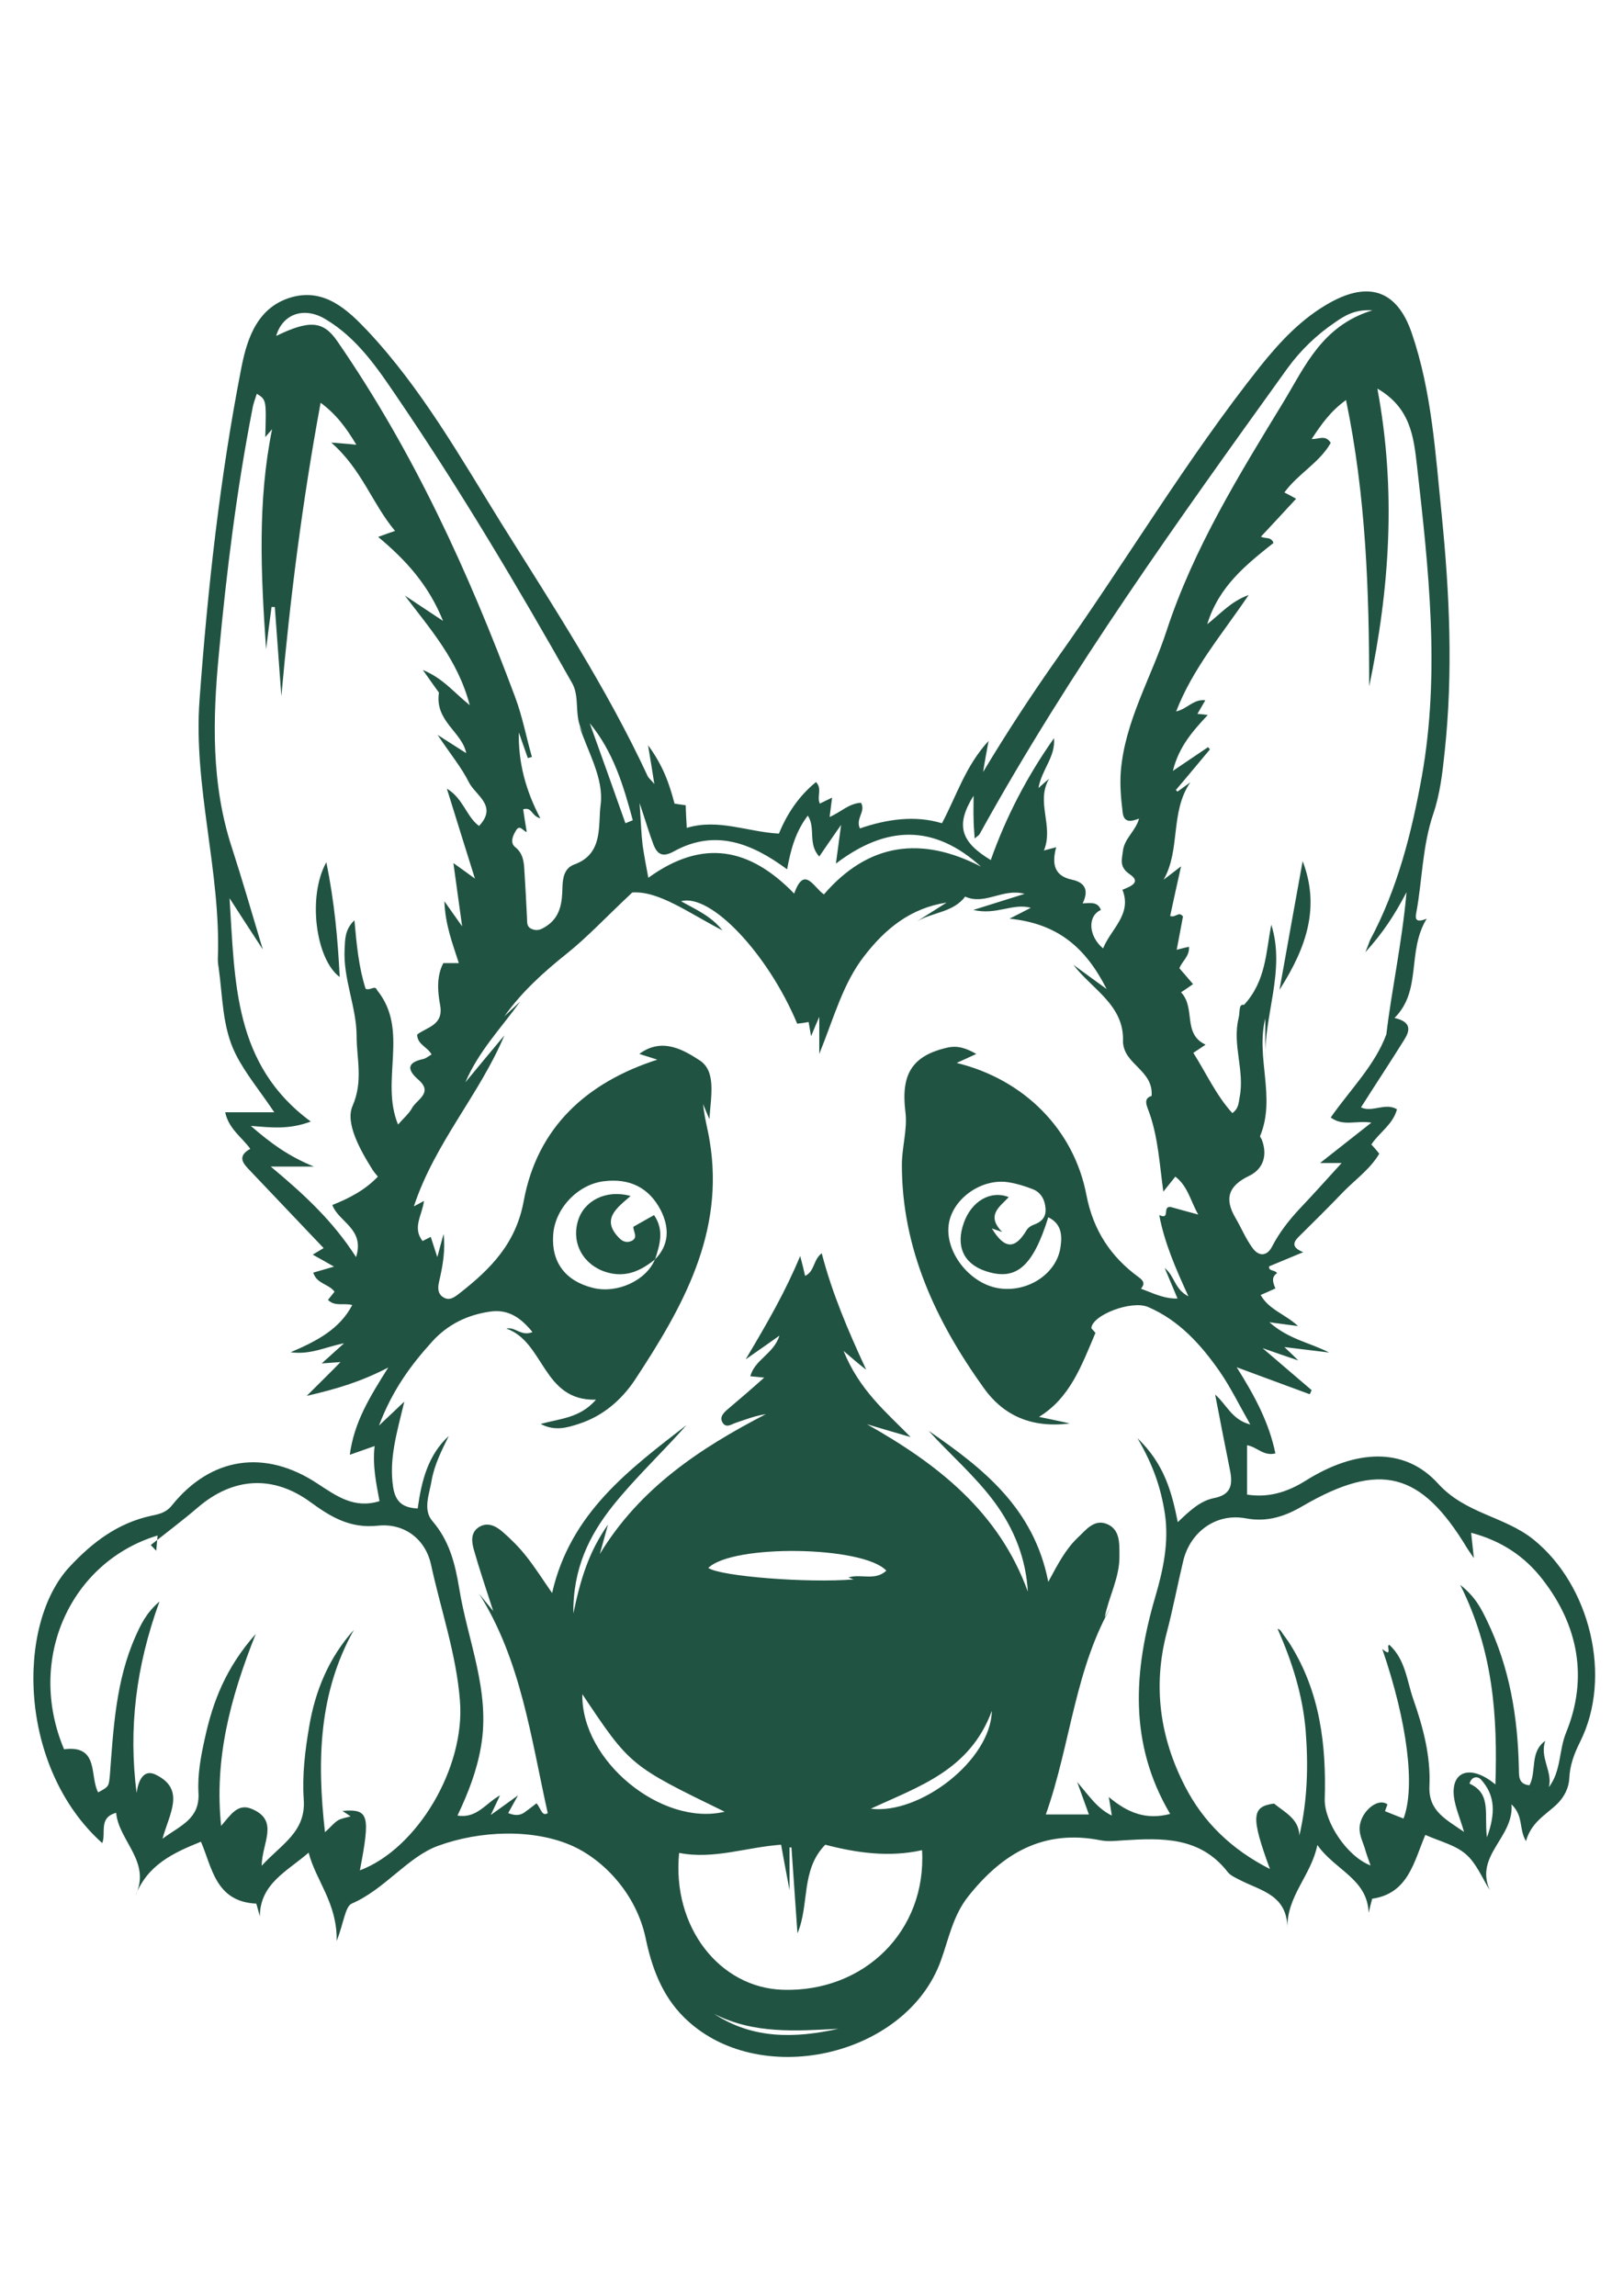 <?xml version="1.0" encoding="utf-8"?>
<!-- Generator: Adobe Illustrator 24.2.3, SVG Export Plug-In . SVG Version: 6.00 Build 0)  -->
<svg version="1.1" id="Layer_1" xmlns="http://www.w3.org/2000/svg" xmlns:xlink="http://www.w3.org/1999/xlink" x="0px" y="0px"
	 viewBox="0 0 595.3 841.9" style="enable-background:new 0 0 595.3 841.9; fill: #215342;" xml:space="preserve">
<g>
	<path d="M123.5,711.8c0.2-14-7.6-22-10.3-32.4c-7.9,6.9-17.8,11.3-17.9,23.4c-0.5-1.8-0.9-3.5-1.3-4.7c-15-0.7-16.2-13.3-20.3-22.7
		c-10.2,4.1-19.7,8.5-24.1,20c6.1-12.7-6-20.1-7-30.6c-6.6,1.8-3.6,7.4-5.1,11.1c-30.8-27.6-31.7-80.1-12-101.3
		c8.4-9,17.6-16,29.8-18.7c2.9-0.6,5.6-1.1,7.8-3.9c14.3-17.7,34.1-20.7,53.4-7.9c6.9,4.5,13.4,9.3,22.7,6.4
		c-1.2-6.5-2.6-12.9-1.8-20.2c-3.2,1.1-5.6,2-9.1,3.2c1.6-12.1,7.4-21.3,14.1-32c-9.8,5.1-18.6,7.8-29.9,10.4
		c5.2-5.2,8.8-8.7,12.4-12.4c-1.8,0.1-3.7,0.3-6.9,0.5c3-2.7,5.1-4.6,8.2-7.4c-7,1.4-12.3,4.3-19.6,3.3c9.6-4.1,17.9-8.4,22.6-17.3
		c-3-0.9-6.3,0.7-8.9-1.9c0.8-1,1.6-2,2.4-3c-2.1-2.9-6.5-2.8-7.8-7c2.4-0.7,4.8-1.4,7.6-2.2c-2.6-1.5-4.9-2.8-7.8-4.4
		c1.9-1.1,3.3-2,4-2.4c-8.9-9.4-17.9-18.8-26.8-28.2c-2.5-2.6-5.3-5.3-0.1-8.2c-3.2-4.4-7.9-7.3-9.2-13.4c5.8,0,11.4,0,18,0
		c-5.2-7.8-10.6-14.2-14.2-21.4c-4.9-9.8-4.7-21-6.2-31.6c-0.2-1.1-0.3-2.2-0.3-3.3c1.2-32-9.1-63.1-6.7-95.1
		c3-40.9,7.5-81.7,15.4-122c2.2-11.1,6.2-22.2,18.7-25.6c11.8-3.1,20.1,4.6,27.4,12.3c19.9,21.2,34.1,46.4,49.3,70.9
		c18.9,30.2,38.5,60.1,53.6,92.6c0.2,0.5,0.8,0.9,2.4,2.8c-0.8-5.2-1.4-8.8-2.3-14.2c5.4,7.3,7.8,14,9.7,21.4
		c1.2,0.2,2.6,0.4,4.1,0.6c0.1,2.7,0.2,5.2,0.4,8.3c11.6-3.5,22.3,1.5,33.8,2.1c2.9-7.1,7.2-13.7,13.6-18.9c2.4,2.5,0.2,5.2,1.4,7.9
		c1.2-0.6,2.5-1.2,4.5-2.2c-0.3,2.6-0.6,4.5-0.9,7.1c4-1.7,7.1-5,11.5-5.2c1.9,3.2-2.1,5.7-0.4,9.4c9.9-3.4,20.2-4.9,30.1-1.9
		c5.4-10.1,8.5-20.8,17.1-30.2c-0.9,4.9-1.5,8.1-2,11.4c8.7-14.5,17.8-28.4,27.4-42c25.1-35.3,47.2-72.7,74.2-106.7
		c7.3-9.1,15.2-17.6,25.6-23.4c14.4-8,24.7-4.4,30,11.1c7.4,21.6,8.7,44.3,11,66.7c2.9,28.9,4.2,57.9,1.1,86.8
		c-0.8,7.7-1.7,15.6-4.2,22.9c-4,11.8-4,24.1-6.2,36.1c-0.4,2-0.6,4.1,3.8,2.3c-7.4,12.1-1.6,26.2-11.8,36.4
		c6.5,1.5,5.6,4.8,3.5,8.1c-5.1,8.2-10.5,16.3-15.8,24.7c4.1,2,8.9-1.9,13.2,0.7c-1.5,5.6-6.4,8.4-9.4,12.9c1,1.1,1.9,2.1,2.9,3.4
		c-3.4,5.7-8.7,9.4-13.1,13.9c-5.4,5.6-10.9,11.1-16.5,16.6c-2.1,2.1-2.5,3.9,1.7,5.6c-4.8,2-8.6,3.6-12.5,5.2
		c-0.3,1.9,2.2,1.2,2.9,2.5c-2.2,1.5-1.5,3.4-0.6,5.6c-1.8,0.8-3.5,1.6-5.4,2.4c3,5.4,9,7,13.7,11.4c-3.6-0.5-6.3-0.8-10.5-1.4
		c7.1,6.3,15,7.5,21.9,11.1c-5-0.6-10-1.2-16.4-2c2.2,2.1,3.3,3.1,5.1,4.9c-4.1-1.4-7.2-2.4-13.1-4.5c7.5,6.4,12.7,10.9,18,15.4
		c-0.2,0.5-0.5,1-0.7,1.5c-8.5-3.1-17-6.3-26.8-9.9c6.7,10.6,11.9,20.4,14.2,31.6c-4.4,1.1-6.7-2.4-10.4-3c0,6.1,0,12,0,18.1
		c7.8,1.2,14.6-0.8,21.5-5.1c18.3-11.5,36.3-12.5,48.6,1.1c10.1,11.1,24.3,11.9,35,20.5c20.7,16.7,29,50.3,17.1,74.1
		c-2.2,4.4-3.8,8.6-4,13.5c-0.2,3.6-1.9,6.8-4.4,9.3c-4.1,4-9.5,6.6-11.5,13.7c-2.7-4.7-0.8-9.2-5.3-13.5c1,12.1-13.6,18.6-8,31.4
		c-2.8-4.5-4.9-9.8-8.7-13.1c-3.9-3.4-9.5-4.7-14.9-7.1c-4.2,9.8-6.2,21.5-19.5,23.4c-0.5,1.8-0.9,3.5-1.3,5.2
		c-0.4-12.5-12.4-15.7-18.8-24.9c-2.3,11.3-11.3,18.7-11,30.6c0-12.2-9.6-13.8-17.1-17.6c-1.7-0.9-3.7-1.7-4.8-3.1
		c-10.1-13-24.1-12.5-38.4-11.6c-2.7,0.2-5.5,0.5-8.1,0c-21-4.2-36.1,4.7-48.7,20.6c-5.6,7.1-7.1,15.5-10,23.5
		c-12.8,35.6-67.5,47.6-94.4,20.6c-8-8-11.7-18.3-13.9-28.9c-3.4-16-15.1-28.4-26.7-33.7c-14.4-6.5-34.1-5.7-49.4-0.1
		c-11.1,4-19.6,16-31.7,21.2C126.6,699.2,126.1,705.1,123.5,711.8z M240.2,461.9c5.4-5.4,5.3-11.8,2.2-18
		c-4.3-8.4-11.5-11.9-21-10.7c-9.5,1.2-17.9,10-18.5,19.7c-0.7,10,4.5,16.9,14.6,19.4C226.4,474.5,237,469.6,240.2,461.9
		L240.2,461.9z M309.4,495.4c5.9,14.5,15.5,22.3,24.6,31.6c-5.9-1.7-11-3.2-16-4.7c25.9,14.6,48.4,32.1,59,61.4
		c-0.7-12.2-5-23-12.2-32.8c-7.1-9.6-16.2-17.4-24.2-26.2c19.9,13.7,38.6,28.3,43.9,55.4c3.7-6.9,6.5-12.1,10.8-16.2
		c3-2.8,5.9-6.8,10.5-5.1c5,1.9,4.8,7,4.8,11.5c0.2,8.1-3.9,15.1-5.4,22.8c1.1-1.9,2.2-3.7,3.3-5.6c-14.3,23.9-15.7,52-24.9,77.9
		c5.3,0,10.4,0,15.8,0c-1.3-3.6-2.4-6.7-4.3-11.9c4.7,5.5,7.4,9.7,12.7,12.3c-0.4-2.5-0.6-3.9-1.1-6.8c7,5.9,13.8,8.5,22.5,6.2
		c-15.3-25.9-13.4-52.5-5.4-79.8c2.8-9.6,5-19.6,3.5-30.1c-1.4-9.2-4.1-17.7-10.1-27.9c9.9,9.5,12.6,19.8,14.8,30.8
		c4.3-4.1,8.2-7.8,13.2-8.8c6.3-1.2,7-4.8,6-10c-1.8-9-3.6-18-5.5-28c4.4,3.9,6.1,9.2,12.9,11c-4.1-7.2-7.2-13.6-11.2-19.4
		c-6.9-9.9-14.9-18.8-26.3-23.7c-6.1-2.6-20.6,3-20.8,7.8c0.8,0.9,1.7,1.9,1.5,1.7c-5.1,12-9.3,23.8-20.7,30.8
		c3.1,0.6,6.2,1.3,11.3,2.4c-14.6,1.9-24.7-3.4-31.5-12.9c-17.5-24.4-30.1-51-30.1-81.9c0-6.5,2.1-13.1,1.3-19.4
		c-1.7-13.7,2.3-20.6,15.3-23.6c3.8-0.9,7,0.2,10.7,2.3c-2.7,1.2-4.7,2.2-7.2,3.3c24.6,6,43,24.3,47.6,48.5
		c2.5,12.9,8.9,22.6,19.2,30.1c1.8,1.3,2.3,2.4,0.8,4.2c4.4,1.6,8.3,3.7,13.4,3.6c-1.5-3.6-2.9-6.9-4.7-11.2
		c3.8,3.1,3.5,7.7,8.7,10.4c-4.8-10.5-8.8-19.7-10.7-29.8c4.2,1.9,1-3.2,4.1-3c2.6,0.7,6,1.7,10.2,2.8c-2.9-5.1-3.8-10.4-8.4-13.9
		c-1.5,1.9-2.8,3.5-4.4,5.5c-1.4-10.1-1.9-19.7-5.1-28.8c-0.9-2.6-2.5-5.3,0.8-6.3c0.7-9.5-10.1-11.4-10.5-19.8
		c0.6-13.5-11.3-19.2-18.2-28.3c3.5,2.6,7.1,5.2,12.2,8.9c-7.7-15.2-17.9-24-35.6-25.8c4-2,5.6-2.9,7.8-4
		c-6.8-1.8-12.5,2.8-21.1,0.8c7.6-2.4,12.8-4,18.8-5.9c-8-2.2-14.5,4.3-21.8,1c-4.3,5.8-11.9,5.7-17.7,9.1c3.6-2.3,7.3-4.6,10.9-6.9
		c-13.2,2-22.5,9.6-30.2,19.6c-7.8,10-11,22.3-16.5,35.9c0-5.6,0-8.8,0-13.6c-1.4,3.2-2.1,4.9-3,7.1c-0.4-2.1-0.6-3.5-0.9-5.2
		c-1.7,0.3-3,0.5-4.2,0.6c-10.7-25.6-31.7-47.9-42.6-44.9c5.3,3,10.9,5.3,15.2,10.7c-12.4-6.4-23.4-14.6-33.1-13.9
		c-10,9.4-16.6,16.5-24,22.4c-8.5,6.8-16.5,14-22.9,23c1.9-1.8,3.9-3.6,5.8-5.4c-7,9.7-15.3,18.3-20.1,29.6
		c4.8-5.8,9.6-11.6,14.3-17.2c-9.1,21.7-25.5,39.4-33.2,62.7c1.6-0.8,2.4-1.3,3.7-2c-0.6,5.2-4.4,9.8-0.5,14.7c1-0.5,2-1,3-1.5
		c0.7,2.1,1.2,3.8,2.4,7.4c1.1-4.1,1.7-6.2,2.3-8.5c0.7,6.1-0.3,11.7-1.6,17.3c-0.5,2.1-0.8,4.6,1.6,6c2.2,1.3,4-0.1,5.7-1.4
		c11.4-8.9,20.8-18.2,23.7-34c5-27.1,23.2-43.5,49-51.8c-1.8-0.6-4.1-1.3-6.6-2.1c8.4-6.3,16.5-1.3,22.2,2.4c6,4,4.1,12.8,3.5,21.5
		c-1.2-2.8-1.8-4.2-2.3-5.5c0.4,4.7,1.7,9.1,2.4,13.5c5.6,33.7-9.9,61-27.4,87.6c-5,7.5-11.9,13.4-20.7,16.2
		c-4.3,1.4-8.7,2.7-13.9,0c7.1-2,14.4-2.1,20.3-8.9c-19.7,0.5-18.8-21.2-32.9-26.1c3.4-0.7,5.4,3,9.6,1.3c-4.3-5.3-8.9-8.5-15.6-7.5
		c-8.3,1.2-15.5,4.7-21.2,11c-7.7,8.5-14.5,17.6-19.5,30.8c4-3.8,6.1-5.8,9.3-8.8c-2.7,11.3-5.7,21-4.1,31.4c0.9,5.6,3.7,7.5,9,7.8
		c1.4-10,3.7-19.5,11.4-26.6c-2.6,5.3-5.3,10.6-6.3,16.4c-0.8,4.9-3.3,10.6,0.3,14.8c6.2,7.2,8.3,15.5,9.8,24.5
		c3.1,19.4,11.6,37.9,8,58.3c-1.5,8.7-4.6,16.8-8.6,25.2c7.1,1.2,10.4-4.6,15.6-7.4c-1.2,2.5-2,4.3-3.4,7.2c3.6-2.6,6.3-4.5,10-7.2
		c-1.7,3-2.6,4.7-3.6,6.5c2.3,0.9,4.1,1,5.9-0.2c1.5-1.1,3-2.2,4.5-3.4c1.6,1.9,2,5,4.1,3.6c-6.2-27.8-9.8-56.1-25.2-80.5
		c1.4,1.8,2.9,3.6,5.2,6.4c-2.7-8.4-5.1-15.4-7.1-22.5c-0.8-2.8-1.3-6.3,1.9-8.3c3.2-2,6.3-0.3,8.7,1.8c3.1,2.7,6.1,5.7,8.6,8.9
		c3.2,4,5.9,8.3,9.5,13.5c6.7-29.4,28.3-45.3,49.3-61.6c-8.9,10.1-18.8,19.3-27.1,29.7c-8.5,10.7-14.6,22.9-14.4,39.4
		c2.6-12.5,5.6-22.5,12.7-32.6c-1.3,4.6-2.1,7.7-3,10.8c14.6-24.1,36.7-38.8,60.9-51.3c-4,0.6-7.5,2-11.1,3.2c-1.5,0.5-3.4,2-4.7,0
		c-1.3-2,0.1-3.5,1.7-4.9c4.4-3.7,8.8-7.5,13.5-11.7c-2-0.2-3.3-0.3-5.1-0.5c1.7-6.2,8.5-8.1,10.7-14.9c-4.1,2.9-7.2,5.1-12.4,8.7
		c8.1-13.6,14.6-24.9,20-37.9c0.8,3,1.3,5.1,1.8,7.3c3.6-1.7,2.9-5.9,6.1-8.3c3.8,14.6,9.5,28,16.3,42.7
		C314.6,499.9,313.1,498.6,309.4,495.4z M458,218.2c-9.8,14.5-20.5,26.9-26.6,42.7c4.1-0.9,6.3-4.6,10.7-4.1c-1.1,1.9-1.9,3.3-2.9,5
		c1.4,0.1,2.3,0.2,3.8,0.4c-5.5,5.9-10.6,11.6-12.8,20.5c4.9-3.3,8.9-6,12.9-8.7c0.2,0.3,0.5,0.5,0.7,0.8c-4.2,5-8.3,10-12.5,14.9
		c0.2,0.2,0.4,0.4,0.6,0.6c1.6-1.1,3.1-2.3,4.7-3.4c-7.5,10.9-3.5,24.7-9.8,35.7c1.8-1.4,3.6-2.7,6.4-4.9c-1.6,7.1-2.8,12.7-4,18.2
		c2.1,0.8,3.1-1.9,4.7,0.2c-0.7,3.7-1.4,7.6-2.3,12.2c2.2-0.6,3.3-0.8,4.5-1.1c0.3,3.5-2.6,5.3-3.5,7.9c1.6,1.8,3.1,3.6,5,5.8
		c-1.7,1.2-3,2.1-4.4,3c5.5,5.8,0.4,15.2,9,19.2c-2.1,1.4-3.1,2.1-4.5,3c4.8,7.6,8.4,15.6,14.3,22.1c2.4-1.7,2.3-3.9,2.7-5.9
		c1.9-9.7-2.8-19.2-0.4-28.9c0.6-2.4-0.1-5.3,2-4.9c8.1-8.8,8-19.3,10-29.4c5.3,16.8-2.8,33.2-2.2,49.8c0-5.1,0-10.3,0-15.4
		c-3.6,14.3,4,28.9-1.9,43.1c-0.1,0.3,0.4,0.8,0.6,1.3c2.2,5.7,0.6,10.8-4.6,13.3c-7.7,3.7-9.2,8.4-5,15.5c2.1,3.6,3.7,7.5,6.1,10.8
		c2.2,3.2,5.3,3.5,7.3-0.4c2.6-5,6-9.4,9.8-13.5c5.4-5.7,10.6-11.5,15.7-17.1c-1.8,0-4.4,0-7.9,0c6.6-5.2,12.3-9.7,18.8-14.8
		c-5.5-0.9-10.4,1.5-14.9-1.9c7.2-10.3,16.2-19.1,20.4-30.5c2-16.8,5.7-33.2,7.4-52.1c-4.5,8.5-8.5,14.7-15.1,22
		c1.2-2.9,1.4-3.7,1.7-4.4c10.1-18.8,15.3-39.5,19-60c6.8-38,2.5-76.3-1.8-114.3c-1.2-10.4-2.4-21-14.5-28c7,37.4,4.5,73.4-3,109.2
		c0-35-1.2-69.9-8.5-105c-5.8,4.2-9.1,9-12.6,14.3c2.7,0.1,5-1.7,7,1.4c-4.1,7.3-12,11.3-17,18.2c1.4,0.7,2.5,1.3,4.3,2.3
		c-4.5,4.9-8.7,9.4-12.9,13.9c1.7,0.9,3.7-0.1,4.6,2.3c-9.9,7.9-20,15.8-24.3,29.8C447.8,225,451.4,220.6,458,218.2z M94.2,144.4
		c-0.6,1.9-1.3,3.6-1.6,5.5c-5.8,29.7-9.5,59.7-12.3,89.7c-2.3,24-2.9,48,4.8,71.4c3.7,11.4,7,22.9,11.3,37.2
		c-4.9-7.5-8.2-12.6-12.2-18.8c2,30.9,1.5,61.1,29.8,81.9c-8.1,3-14.3,2.2-22,1.6c7.3,6.3,13.6,11,23.1,14.9c-6.4,0-10.3,0-15.8,0
		c12.1,10.1,22.7,19.8,31.3,33.2c3.3-10.4-6.4-12.8-8.7-19.1c6.3-2.5,12-5.5,16.7-10.4c-0.9-1.1-1.5-1.8-2-2.6
		c-4.6-7.3-10-17.1-7.3-23.3c4-9.2,1.5-17.3,1.5-25.6c0-10.7-5-21-4.4-32c0.2-3.4,0-7.1,3.6-10.5c0.8,9,1.6,17.3,4.1,25.1
		c1.7,0.8,3.5-1.5,4.2,0.5c12,14.8,1,33,7.7,49.3c2.1-2.4,4-4,5.1-6c1.7-3.2,8-5.6,2.3-10.5c-4-3.5-4.3-6.2,1.7-7.5
		c1.1-0.2,2.1-1.1,3.2-1.7c-1.6-2.9-5.2-3.6-5.3-7.3c3.6-2.8,9.9-3.4,8.4-11c-0.9-4.9-1.3-10.4,1.2-15.2c2.1,0,3.7,0,5.7,0
		c-2.3-7.2-5-14-5.3-22.7c2.3,3.3,3.8,5.4,6.5,9.2c-1.2-8.8-2.1-15.3-3.2-23.2c3.1,2.2,5,3.6,7.9,5.7c-3.6-11.5-6.8-21.7-10.3-33
		c6.1,3.7,7.1,10.2,11.8,13.7c7-7.4-1.3-11.2-3.7-16c-2.7-5.4-6.6-10.1-11.5-17.4c5,3.2,7.8,5,10.5,6.7c-1.5-7.8-11.6-11.7-10-22.2
		c-1.1-1.5-3-4.2-5.9-8.3c7.5,3.1,11.2,8.1,17.2,12.9c-4.4-16.7-14.6-28-23.8-40.2c4.3,2.9,8.6,5.7,14,9.3
		c-5.3-13.2-13.6-22.3-23.8-30.8c3-1.1,4.4-1.6,6.2-2.2c-8.4-10-12.1-22.5-23.4-32.4c4.7,0.4,6.6,0.5,9.2,0.8
		c-3.7-6.2-7.3-11.1-13.1-15.4c-6.7,36.2-11.2,71.8-14.4,107.6c-0.8-10.9-1.6-21.8-2.4-32.7c-0.4,0-0.8,0-1.2,0
		c-0.7,5-1.3,9.9-2,15.5c-1.9-27.4-3.2-54.1,2.2-80.7c-0.7,0.8-1.4,1.6-2.5,2.9C97.7,146.6,97.7,146.6,94.2,144.4z M476.6,673.1
		c3-12.9,3.3-25.6,2.3-38.5c-1.1-13.1-5-25.3-10.3-37.3c1,0.3,1.4,1,1.8,1.7c1,1.4,2.1,2.8,3,4.3c10.8,17.4,13.1,36.7,12.5,56.5
		c-0.2,8.2,8,20.9,16.8,24.3c-0.9-2.5-1.6-4.5-2.2-6.6c-0.7-2.1-1.7-4.2-1.8-6.4c-0.4-6,6.4-12.2,10.2-9.4c-0.3,0.8-0.6,1.7-0.9,2.5
		c2.5,1,4.7,1.9,6.8,2.7c4.4-11.6,1.4-35.4-7.8-62.2c4.1,3.5,1.2-1.5,2.6-1.5c5.9,5.4,6.4,13.1,8.8,20c3.6,10.3,6.4,20.8,5.9,31.8
		c-0.4,9.1,5.9,12.1,12.7,16.8c-1.5-5.1-3.2-8.9-3.7-12.8c-1.2-9.6,6.2-12.1,15.2-4.6c0.8-24.8-0.7-48.8-12.9-73.2
		c5.8,4.6,7.8,9,9.9,13.3c8.2,17,11.2,35.1,11.6,53.8c0.1,2.7-0.4,6,3.9,6.4c2.7-5.1,0-12.2,5.8-16.3c-2.2,6.1,2.8,11.3,1.3,17
		c4.6-6,3.6-13.5,6.4-20.2c8-19.7,4.5-39.1-8.8-56.1c-6.5-8.4-15.1-14.1-26.1-17c0.3,3.1,0.6,5.3,1,9.3c-1.5-2.2-2-2.9-2.5-3.7
		c-16.9-28-31.9-31.9-60.3-15.4c-6.5,3.8-13,6-20.9,4.5c-10.8-2-20.3,4.9-22.9,15.6c-2.1,8.8-3.8,17.8-6.1,26.5
		c-5.1,19.6-2.4,38.4,6.7,56.1c6.8,13.3,17.2,23.3,31.2,30.4c-7.1-19.3-6.7-22.9,1.5-24C471.5,664.8,476.4,667.1,476.6,673.1z
		 M132,685.9c21-7.9,38.7-37.6,36.7-62.2c-1.3-17-7-33.3-10.6-49.9c-2.1-9.6-10-15.3-19.5-14.3c-10.3,1.1-17.4-3.3-24.8-8.7
		c-13.6-9.9-28.2-9.1-41.1,1.9c-5.6,4.8-11.6,9.3-17.4,13.9c0.7,0.7,1.3,1.4,2,2.1c0.2-1.8,0.3-3.6,0.5-5.6
		c-31.8,9.6-48.3,45.2-34.3,78.4c13-1.7,9.3,9.9,12.5,15.8c3.9-2.1,3.9-2.1,4.3-6.3c1.3-17.3,2.2-34.7,9.4-50.9
		c1.9-4.2,3.8-8.5,8.8-12.8c-8.7,23.9-11.4,46.7-8.4,70.2c0.6-4.4,2.5-8.9,7-6.7c11.1,5.4,5,14.3,2.5,23.5
		c6.6-4.9,13.7-7.2,13.2-16.8c-0.4-6.7,0.9-13.7,2.4-20.3c2.9-13.2,7.6-25.6,18.6-38c-9.5,23.9-15.2,45.9-12.7,70.4
		c3.6-4.2,6.1-8.3,11.1-6.3c10.5,4.3,3.8,12.6,3.8,20.9c7.3-8,16.3-12.4,15.4-24.4c-0.6-8.8,0.5-17.9,2-26.6
		c2.2-13.2,7.3-25.4,16.4-35.5c-12.9,23.1-13.6,47.8-10.6,74.2c2.2-2,3.3-3.4,4.7-4.3c1.3-0.8,3-1,4.7-1.5c-1-0.7-1.8-1.2-3-2
		C135.3,663.3,135.9,665.6,132,685.9z M382.9,311.9c1.9-0.5,2.9-0.8,4.5-1.2c-1.6,5.9-0.9,10.5,5.8,11.9c4.7,1,6.3,3.8,3.9,8.7
		c2.7-0.1,5.5-0.8,6.7,2.4c-5,2.2-4.6,9.6,0.8,14.1c2.9-7.2,10.7-12.5,7.1-21.5c2.9-1.2,7-2.7,2.8-5.6c-4.1-2.8-3-5.3-2.6-8.8
		c0.6-4.5,4.6-7.1,5.9-11.7c-2.9,1.1-5.5,1.6-6-2.1c-0.6-5-1.1-10-0.7-15.2c1.5-18.5,11.2-34.4,16.8-51.6
		c9.9-30.2,26.6-57.2,43-84.1c7.8-12.9,14.1-27.8,32.5-33.4c-6.6-0.4-10.2,2-13.7,4.4c-6.8,4.6-12.7,10.3-17.5,16.9
		c-39.9,55.5-79.8,110.9-112.9,170.8c-0.2,0.4-0.8,0.7-1.8,1.6c-0.2-3-0.4-5.2-0.4-7.4c-0.1-2.3,0-4.5,0-8.3
		c-6.7,10.8-4.8,16.9,6.3,23.6c5.6-15.8,13.2-30.5,23.2-44.7c0.6,6.9-4.5,11.4-5.7,18.3c1.9-1.7,2.9-2.6,3.9-3.4
		C379.8,294.1,386.6,302.9,382.9,311.9z M214.3,269.2c-4.2-5.7-1.3-13-4.4-18.6c-20.1-35.6-41-70.8-64-104.6
		c-7.4-10.9-14.8-22-26.6-29c-7.9-4.7-15.7-1.8-18,6.2c12.3-6,17.3-5.5,22.4,1.9c27.9,40.4,48.1,84.6,65.2,130.4
		c2.7,7.2,4.1,14.7,6.2,22.1c-0.5,0.1-1,0.3-1.5,0.4c-1.1-3.1-2.2-6.2-3.3-9.4c-0.2,10.9,2.4,21.1,7.9,31.5c-3.4-0.9-3-4.3-6.3-3.3
		c0.4,2.7,0.8,5.4,1.3,8.3c-1.4-0.3-2.5-2.9-3.9-0.6c-1.2,1.9-2.3,4.5-0.4,6.1c2.8,2.2,3.2,5,3.4,8c0.4,6,0.7,12.1,1,18.1
		c0.1,1.6-0.2,3.2,1.8,4c1.9,0.8,3.3,0.2,4.9-0.8c5.6-3.4,6.2-8.9,6.3-14.6c0.1-3.6,0.8-7,4.4-8.3c10.8-3.9,8.6-14.6,9.6-21.8
		c1.3-9.9-4.9-19.7-8-29.6C212.7,266.9,213.5,268.1,214.3,269.2z M249.1,679.5c-2.7,27.1,14.8,49.5,38.1,50.2
		c29.8,0.9,52.7-21.6,51-51.2c-12.1,2.7-24,1-35.5-2c-9.1,9.3-5.7,21.9-10.2,32.5c-0.7-10.5-1.5-21-2.2-31.5c-0.2,0-0.5,0-0.7,0
		c0,4.3,0,8.6,0,15.7c-1.4-7.5-2.3-12.1-3.1-16.7C273.7,677.4,261.8,682,249.1,679.5z M237.8,321.9c19.9-14.4,37.1-11.1,53.5,5.8
		c3.7-10.5,7.1-2.3,10.9,0.3c16.3-18.9,35.7-21.5,57.6-10.2c-17.2-15.6-34.7-15.2-53.2-1.1c0.7-5,1.2-8.9,1.9-14.2
		c-3.2,4.6-5.5,7.9-8,11.6c-4.3-4.6-1.2-10.4-4.2-15c-4.6,6-6.3,12.7-7.6,19.7c-13-9.6-26.4-14.9-41.5-6.6c-4.3,2.4-6.2,1-7.6-2.7
		c-1.5-4-2.7-8.1-5-15c0.5,7.2,0.6,11.3,1.1,15.4C236.3,314.1,237.1,318.1,237.8,321.9z M363.8,450.5c4.7,7.7,8.5,7.7,12.7,0.7
		c0.5-0.9,1.5-1.6,2.5-2c2.9-1,4.7-2.7,4.5-5.9c-0.2-3.2-1.6-6-4.7-7.2c-2.8-1.1-5.7-2-8.7-2.5c-9.9-1.7-20.7,5.9-22.1,15.3
		c-1.5,10.1,7.5,21.7,18.1,23.5c10.8,1.8,21.6-5.3,22.9-15.2c0.6-4.2,0.4-8.4-4.5-10.8c-5.7,18.3-11.9,23.5-23.1,19.7
		c-8-2.7-10.9-9.2-7.9-17.6c2.8-8,9.8-12.1,16.5-9.5c-3.2,3.5-8.5,6.6-2.4,12.8C365.9,451.2,365.2,451,363.8,450.5z M259.8,575
		c4.5,3.1,36.6,5.6,53.3,4.2c-0.8-0.3-1.3-0.5-1.9-0.7c4.5-1.5,9.7,1.4,13.9-2.5C316.7,566.9,268.7,566.2,259.8,575z M213.6,621.3
		c-0.5,24.4,29.1,48.6,52.2,43.1C231.1,647.5,231.1,647.5,213.6,621.3z M319.4,663.3c18,2.2,44-17.7,44.4-35.9
		C355.7,649.3,337,655.1,319.4,663.3z M229.4,301.9c0.9-0.4,1.8-0.7,2.7-1.1c-3.4-12.6-7.1-25.1-15.8-35.6
		C220.7,277.4,225.1,289.7,229.4,301.9z M261.9,738.5c14.3,9.4,29.8,9,45.6,5.5C292,744.8,276.5,746,261.9,738.5z M545.4,673.8
		c3.3-9.1,2.9-15.5-2.1-21.1c-1.2-1.4-3.5-1.4-4.3,1.4C547.2,657.8,544.3,665.3,545.4,673.8z"/>
	<path d="M477.8,315.8c6.3,16.5,1.8,31.1-8.5,47.2C472.4,345.6,475.1,330.7,477.8,315.8z"/>
	<path d="M119.7,316.2c3,14.8,4.2,28.2,4.9,42.1C115.8,351.8,112.7,328.7,119.7,316.2z"/>
	<path d="M240.3,461.8c-5.3,4.3-10.9,6.9-18,4.7c-8.3-2.6-12.8-10.5-10.3-18.8c2.2-7.4,10.3-11.6,19.3-9.1c-5.1,4.4-11,8.6-4.1,15.5
		c1.3,1.3,2.8,1.7,4.4,1c2.6-1.2,0.7-3.3,0.7-5.2c2.4-1.4,4.8-2.7,7.6-4.3C243.7,451.1,242,456.5,240.3,461.8
		C240.2,461.9,240.3,461.8,240.3,461.8z"/>
</g>
</svg>
